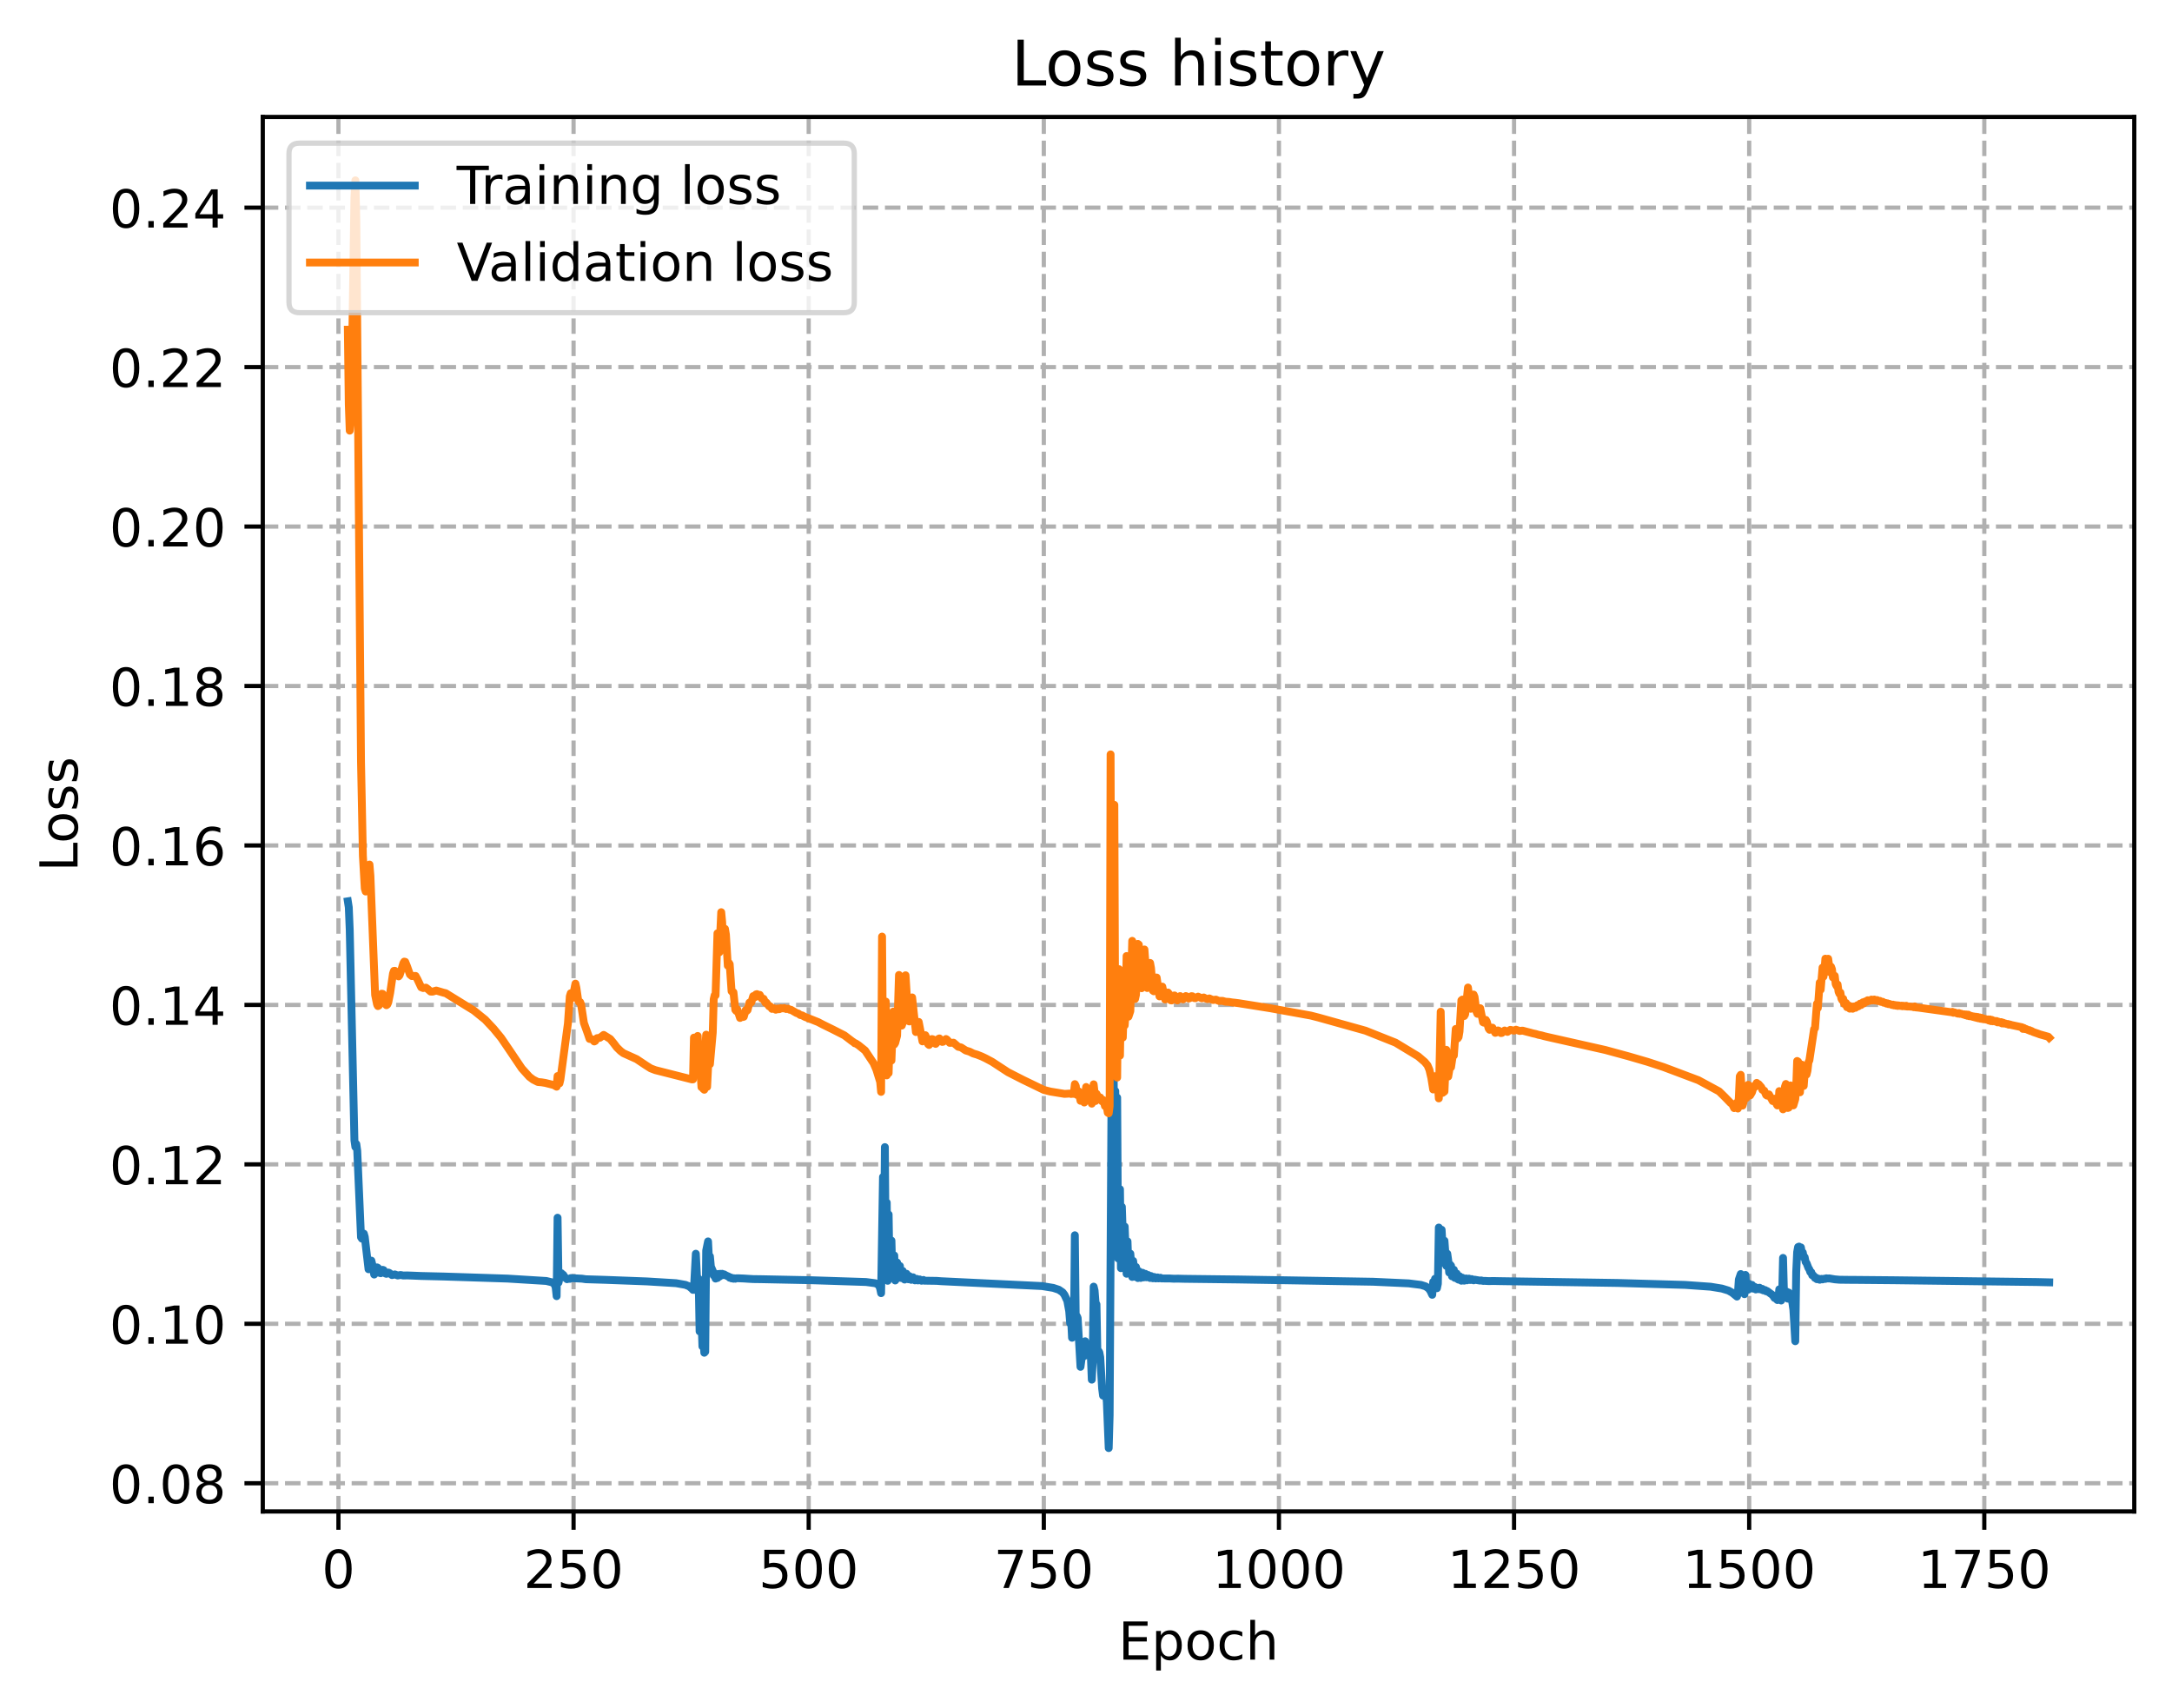 <?xml version="1.0" encoding="utf-8" standalone="no"?>
<!DOCTYPE svg PUBLIC "-//W3C//DTD SVG 1.1//EN"
  "http://www.w3.org/Graphics/SVG/1.1/DTD/svg11.dtd">
<!-- Created with matplotlib (https://matplotlib.org/) -->
<svg height="325.986pt" version="1.1" viewBox="0 0 414.464 325.986" width="414.464pt" xmlns="http://www.w3.org/2000/svg" xmlns:xlink="http://www.w3.org/1999/xlink">
 <defs>
  <style type="text/css">
*{stroke-linecap:butt;stroke-linejoin:round;}
  </style>
 </defs>
 <g id="figure_1">
  <g id="patch_1">
   <path d="M 0 325.986 
L 414.464 325.986 
L 414.464 0 
L 0 0 
z
" style="fill:#ffffff;"/>
  </g>
  <g id="axes_1">
   <g id="patch_2">
    <path d="M 50.144 288.43 
L 407.264 288.43 
L 407.264 22.318 
L 50.144 22.318 
z
" style="fill:#ffffff;"/>
   </g>
   <g id="matplotlib.axis_1">
    <g id="xtick_1">
     <g id="line2d_1">
      <path clip-path="url(#p7cae82fc00)" d="M 64.582 288.43 
L 64.582 22.318 
" style="fill:none;stroke:#b0b0b0;stroke-dasharray:2.96,1.28;stroke-dashoffset:0;stroke-width:0.8;"/>
     </g>
     <g id="line2d_2">
      <defs>
       <path d="M 0 0 
L 0 3.5 
" id="m98c67f113d" style="stroke:#000000;stroke-width:0.8;"/>
      </defs>
      <g>
       <use style="stroke:#000000;stroke-width:0.8;" x="64.582" xlink:href="#m98c67f113d" y="288.43"/>
      </g>
     </g>
     <g id="text_1">
      <!-- 0 -->
      <defs>
       <path d="M 31.781 66.406 
Q 24.172 66.406 20.328 58.906 
Q 16.5 51.422 16.5 36.375 
Q 16.5 21.391 20.328 13.891 
Q 24.172 6.391 31.781 6.391 
Q 39.453 6.391 43.281 13.891 
Q 47.125 21.391 47.125 36.375 
Q 47.125 51.422 43.281 58.906 
Q 39.453 66.406 31.781 66.406 
z
M 31.781 74.219 
Q 44.047 74.219 50.516 64.516 
Q 56.984 54.828 56.984 36.375 
Q 56.984 17.969 50.516 8.266 
Q 44.047 -1.422 31.781 -1.422 
Q 19.531 -1.422 13.062 8.266 
Q 6.594 17.969 6.594 36.375 
Q 6.594 54.828 13.062 64.516 
Q 19.531 74.219 31.781 74.219 
z
" id="DejaVuSans-48"/>
      </defs>
      <g transform="translate(61.401 303.029)scale(0.1 -0.1)">
       <use xlink:href="#DejaVuSans-48"/>
      </g>
     </g>
    </g>
    <g id="xtick_2">
     <g id="line2d_3">
      <path clip-path="url(#p7cae82fc00)" d="M 109.448 288.43 
L 109.448 22.318 
" style="fill:none;stroke:#b0b0b0;stroke-dasharray:2.96,1.28;stroke-dashoffset:0;stroke-width:0.8;"/>
     </g>
     <g id="line2d_4">
      <g>
       <use style="stroke:#000000;stroke-width:0.8;" x="109.448" xlink:href="#m98c67f113d" y="288.43"/>
      </g>
     </g>
     <g id="text_2">
      <!-- 250 -->
      <defs>
       <path d="M 19.188 8.297 
L 53.609 8.297 
L 53.609 0 
L 7.328 0 
L 7.328 8.297 
Q 12.938 14.109 22.625 23.891 
Q 32.328 33.688 34.812 36.531 
Q 39.547 41.844 41.422 45.531 
Q 43.312 49.219 43.312 52.781 
Q 43.312 58.594 39.234 62.25 
Q 35.156 65.922 28.609 65.922 
Q 23.969 65.922 18.812 64.312 
Q 13.672 62.703 7.812 59.422 
L 7.812 69.391 
Q 13.766 71.781 18.938 73 
Q 24.125 74.219 28.422 74.219 
Q 39.75 74.219 46.484 68.547 
Q 53.219 62.891 53.219 53.422 
Q 53.219 48.922 51.531 44.891 
Q 49.859 40.875 45.406 35.406 
Q 44.188 33.984 37.641 27.219 
Q 31.109 20.453 19.188 8.297 
z
" id="DejaVuSans-50"/>
       <path d="M 10.797 72.906 
L 49.516 72.906 
L 49.516 64.594 
L 19.828 64.594 
L 19.828 46.734 
Q 21.969 47.469 24.109 47.828 
Q 26.266 48.188 28.422 48.188 
Q 40.625 48.188 47.75 41.5 
Q 54.891 34.812 54.891 23.391 
Q 54.891 11.625 47.562 5.094 
Q 40.234 -1.422 26.906 -1.422 
Q 22.312 -1.422 17.547 -0.641 
Q 12.797 0.141 7.719 1.703 
L 7.719 11.625 
Q 12.109 9.234 16.797 8.062 
Q 21.484 6.891 26.703 6.891 
Q 35.156 6.891 40.078 11.328 
Q 45.016 15.766 45.016 23.391 
Q 45.016 31 40.078 35.438 
Q 35.156 39.891 26.703 39.891 
Q 22.75 39.891 18.812 39.016 
Q 14.891 38.141 10.797 36.281 
z
" id="DejaVuSans-53"/>
      </defs>
      <g transform="translate(99.905 303.029)scale(0.1 -0.1)">
       <use xlink:href="#DejaVuSans-50"/>
       <use x="63.623" xlink:href="#DejaVuSans-53"/>
       <use x="127.246" xlink:href="#DejaVuSans-48"/>
      </g>
     </g>
    </g>
    <g id="xtick_3">
     <g id="line2d_5">
      <path clip-path="url(#p7cae82fc00)" d="M 154.315 288.43 
L 154.315 22.318 
" style="fill:none;stroke:#b0b0b0;stroke-dasharray:2.96,1.28;stroke-dashoffset:0;stroke-width:0.8;"/>
     </g>
     <g id="line2d_6">
      <g>
       <use style="stroke:#000000;stroke-width:0.8;" x="154.315" xlink:href="#m98c67f113d" y="288.43"/>
      </g>
     </g>
     <g id="text_3">
      <!-- 500 -->
      <g transform="translate(144.771 303.029)scale(0.1 -0.1)">
       <use xlink:href="#DejaVuSans-53"/>
       <use x="63.623" xlink:href="#DejaVuSans-48"/>
       <use x="127.246" xlink:href="#DejaVuSans-48"/>
      </g>
     </g>
    </g>
    <g id="xtick_4">
     <g id="line2d_7">
      <path clip-path="url(#p7cae82fc00)" d="M 199.182 288.43 
L 199.182 22.318 
" style="fill:none;stroke:#b0b0b0;stroke-dasharray:2.96,1.28;stroke-dashoffset:0;stroke-width:0.8;"/>
     </g>
     <g id="line2d_8">
      <g>
       <use style="stroke:#000000;stroke-width:0.8;" x="199.182" xlink:href="#m98c67f113d" y="288.43"/>
      </g>
     </g>
     <g id="text_4">
      <!-- 750 -->
      <defs>
       <path d="M 8.203 72.906 
L 55.078 72.906 
L 55.078 68.703 
L 28.609 0 
L 18.312 0 
L 43.219 64.594 
L 8.203 64.594 
z
" id="DejaVuSans-55"/>
      </defs>
      <g transform="translate(189.638 303.029)scale(0.1 -0.1)">
       <use xlink:href="#DejaVuSans-55"/>
       <use x="63.623" xlink:href="#DejaVuSans-53"/>
       <use x="127.246" xlink:href="#DejaVuSans-48"/>
      </g>
     </g>
    </g>
    <g id="xtick_5">
     <g id="line2d_9">
      <path clip-path="url(#p7cae82fc00)" d="M 244.048 288.43 
L 244.048 22.318 
" style="fill:none;stroke:#b0b0b0;stroke-dasharray:2.96,1.28;stroke-dashoffset:0;stroke-width:0.8;"/>
     </g>
     <g id="line2d_10">
      <g>
       <use style="stroke:#000000;stroke-width:0.8;" x="244.048" xlink:href="#m98c67f113d" y="288.43"/>
      </g>
     </g>
     <g id="text_5">
      <!-- 1000 -->
      <defs>
       <path d="M 12.406 8.297 
L 28.516 8.297 
L 28.516 63.922 
L 10.984 60.406 
L 10.984 69.391 
L 28.422 72.906 
L 38.281 72.906 
L 38.281 8.297 
L 54.391 8.297 
L 54.391 0 
L 12.406 0 
z
" id="DejaVuSans-49"/>
      </defs>
      <g transform="translate(231.323 303.029)scale(0.1 -0.1)">
       <use xlink:href="#DejaVuSans-49"/>
       <use x="63.623" xlink:href="#DejaVuSans-48"/>
       <use x="127.246" xlink:href="#DejaVuSans-48"/>
       <use x="190.869" xlink:href="#DejaVuSans-48"/>
      </g>
     </g>
    </g>
    <g id="xtick_6">
     <g id="line2d_11">
      <path clip-path="url(#p7cae82fc00)" d="M 288.915 288.43 
L 288.915 22.318 
" style="fill:none;stroke:#b0b0b0;stroke-dasharray:2.96,1.28;stroke-dashoffset:0;stroke-width:0.8;"/>
     </g>
     <g id="line2d_12">
      <g>
       <use style="stroke:#000000;stroke-width:0.8;" x="288.915" xlink:href="#m98c67f113d" y="288.43"/>
      </g>
     </g>
     <g id="text_6">
      <!-- 1250 -->
      <g transform="translate(276.19 303.029)scale(0.1 -0.1)">
       <use xlink:href="#DejaVuSans-49"/>
       <use x="63.623" xlink:href="#DejaVuSans-50"/>
       <use x="127.246" xlink:href="#DejaVuSans-53"/>
       <use x="190.869" xlink:href="#DejaVuSans-48"/>
      </g>
     </g>
    </g>
    <g id="xtick_7">
     <g id="line2d_13">
      <path clip-path="url(#p7cae82fc00)" d="M 333.781 288.43 
L 333.781 22.318 
" style="fill:none;stroke:#b0b0b0;stroke-dasharray:2.96,1.28;stroke-dashoffset:0;stroke-width:0.8;"/>
     </g>
     <g id="line2d_14">
      <g>
       <use style="stroke:#000000;stroke-width:0.8;" x="333.781" xlink:href="#m98c67f113d" y="288.43"/>
      </g>
     </g>
     <g id="text_7">
      <!-- 1500 -->
      <g transform="translate(321.056 303.029)scale(0.1 -0.1)">
       <use xlink:href="#DejaVuSans-49"/>
       <use x="63.623" xlink:href="#DejaVuSans-53"/>
       <use x="127.246" xlink:href="#DejaVuSans-48"/>
       <use x="190.869" xlink:href="#DejaVuSans-48"/>
      </g>
     </g>
    </g>
    <g id="xtick_8">
     <g id="line2d_15">
      <path clip-path="url(#p7cae82fc00)" d="M 378.648 288.43 
L 378.648 22.318 
" style="fill:none;stroke:#b0b0b0;stroke-dasharray:2.96,1.28;stroke-dashoffset:0;stroke-width:0.8;"/>
     </g>
     <g id="line2d_16">
      <g>
       <use style="stroke:#000000;stroke-width:0.8;" x="378.648" xlink:href="#m98c67f113d" y="288.43"/>
      </g>
     </g>
     <g id="text_8">
      <!-- 1750 -->
      <g transform="translate(365.923 303.029)scale(0.1 -0.1)">
       <use xlink:href="#DejaVuSans-49"/>
       <use x="63.623" xlink:href="#DejaVuSans-55"/>
       <use x="127.246" xlink:href="#DejaVuSans-53"/>
       <use x="190.869" xlink:href="#DejaVuSans-48"/>
      </g>
     </g>
    </g>
    <g id="text_9">
     <!-- Epoch -->
     <defs>
      <path d="M 9.812 72.906 
L 55.906 72.906 
L 55.906 64.594 
L 19.672 64.594 
L 19.672 43.016 
L 54.391 43.016 
L 54.391 34.719 
L 19.672 34.719 
L 19.672 8.297 
L 56.781 8.297 
L 56.781 0 
L 9.812 0 
z
" id="DejaVuSans-69"/>
      <path d="M 18.109 8.203 
L 18.109 -20.797 
L 9.078 -20.797 
L 9.078 54.688 
L 18.109 54.688 
L 18.109 46.391 
Q 20.953 51.266 25.266 53.625 
Q 29.594 56 35.594 56 
Q 45.562 56 51.781 48.094 
Q 58.016 40.188 58.016 27.297 
Q 58.016 14.406 51.781 6.484 
Q 45.562 -1.422 35.594 -1.422 
Q 29.594 -1.422 25.266 0.953 
Q 20.953 3.328 18.109 8.203 
z
M 48.688 27.297 
Q 48.688 37.203 44.609 42.844 
Q 40.531 48.484 33.406 48.484 
Q 26.266 48.484 22.188 42.844 
Q 18.109 37.203 18.109 27.297 
Q 18.109 17.391 22.188 11.75 
Q 26.266 6.109 33.406 6.109 
Q 40.531 6.109 44.609 11.75 
Q 48.688 17.391 48.688 27.297 
z
" id="DejaVuSans-112"/>
      <path d="M 30.609 48.391 
Q 23.391 48.391 19.188 42.75 
Q 14.984 37.109 14.984 27.297 
Q 14.984 17.484 19.156 11.844 
Q 23.344 6.203 30.609 6.203 
Q 37.797 6.203 41.984 11.859 
Q 46.188 17.531 46.188 27.297 
Q 46.188 37.016 41.984 42.703 
Q 37.797 48.391 30.609 48.391 
z
M 30.609 56 
Q 42.328 56 49.016 48.375 
Q 55.719 40.766 55.719 27.297 
Q 55.719 13.875 49.016 6.219 
Q 42.328 -1.422 30.609 -1.422 
Q 18.844 -1.422 12.172 6.219 
Q 5.516 13.875 5.516 27.297 
Q 5.516 40.766 12.172 48.375 
Q 18.844 56 30.609 56 
z
" id="DejaVuSans-111"/>
      <path d="M 48.781 52.594 
L 48.781 44.188 
Q 44.969 46.297 41.141 47.344 
Q 37.312 48.391 33.406 48.391 
Q 24.656 48.391 19.812 42.844 
Q 14.984 37.312 14.984 27.297 
Q 14.984 17.281 19.812 11.734 
Q 24.656 6.203 33.406 6.203 
Q 37.312 6.203 41.141 7.25 
Q 44.969 8.297 48.781 10.406 
L 48.781 2.094 
Q 45.016 0.344 40.984 -0.531 
Q 36.969 -1.422 32.422 -1.422 
Q 20.062 -1.422 12.781 6.344 
Q 5.516 14.109 5.516 27.297 
Q 5.516 40.672 12.859 48.328 
Q 20.219 56 33.016 56 
Q 37.156 56 41.109 55.141 
Q 45.062 54.297 48.781 52.594 
z
" id="DejaVuSans-99"/>
      <path d="M 54.891 33.016 
L 54.891 0 
L 45.906 0 
L 45.906 32.719 
Q 45.906 40.484 42.875 44.328 
Q 39.844 48.188 33.797 48.188 
Q 26.516 48.188 22.312 43.547 
Q 18.109 38.922 18.109 30.906 
L 18.109 0 
L 9.078 0 
L 9.078 75.984 
L 18.109 75.984 
L 18.109 46.188 
Q 21.344 51.125 25.703 53.562 
Q 30.078 56 35.797 56 
Q 45.219 56 50.047 50.172 
Q 54.891 44.344 54.891 33.016 
z
" id="DejaVuSans-104"/>
     </defs>
     <g transform="translate(213.393 316.707)scale(0.1 -0.1)">
      <use xlink:href="#DejaVuSans-69"/>
      <use x="63.184" xlink:href="#DejaVuSans-112"/>
      <use x="126.66" xlink:href="#DejaVuSans-111"/>
      <use x="187.842" xlink:href="#DejaVuSans-99"/>
      <use x="242.822" xlink:href="#DejaVuSans-104"/>
     </g>
    </g>
   </g>
   <g id="matplotlib.axis_2">
    <g id="ytick_1">
     <g id="line2d_17">
      <path clip-path="url(#p7cae82fc00)" d="M 50.144 283.045 
L 407.264 283.045 
" style="fill:none;stroke:#b0b0b0;stroke-dasharray:2.96,1.28;stroke-dashoffset:0;stroke-width:0.8;"/>
     </g>
     <g id="line2d_18">
      <defs>
       <path d="M 0 0 
L -3.5 0 
" id="mc4f8940e6f" style="stroke:#000000;stroke-width:0.8;"/>
      </defs>
      <g>
       <use style="stroke:#000000;stroke-width:0.8;" x="50.144" xlink:href="#mc4f8940e6f" y="283.045"/>
      </g>
     </g>
     <g id="text_10">
      <!-- 0.08 -->
      <defs>
       <path d="M 10.688 12.406 
L 21 12.406 
L 21 0 
L 10.688 0 
z
" id="DejaVuSans-46"/>
       <path d="M 31.781 34.625 
Q 24.75 34.625 20.719 30.859 
Q 16.703 27.094 16.703 20.516 
Q 16.703 13.922 20.719 10.156 
Q 24.75 6.391 31.781 6.391 
Q 38.812 6.391 42.859 10.172 
Q 46.922 13.969 46.922 20.516 
Q 46.922 27.094 42.891 30.859 
Q 38.875 34.625 31.781 34.625 
z
M 21.922 38.812 
Q 15.578 40.375 12.031 44.719 
Q 8.5 49.078 8.5 55.328 
Q 8.5 64.062 14.719 69.141 
Q 20.953 74.219 31.781 74.219 
Q 42.672 74.219 48.875 69.141 
Q 55.078 64.062 55.078 55.328 
Q 55.078 49.078 51.531 44.719 
Q 48 40.375 41.703 38.812 
Q 48.828 37.156 52.797 32.312 
Q 56.781 27.484 56.781 20.516 
Q 56.781 9.906 50.312 4.234 
Q 43.844 -1.422 31.781 -1.422 
Q 19.734 -1.422 13.25 4.234 
Q 6.781 9.906 6.781 20.516 
Q 6.781 27.484 10.781 32.312 
Q 14.797 37.156 21.922 38.812 
z
M 18.312 54.391 
Q 18.312 48.734 21.844 45.562 
Q 25.391 42.391 31.781 42.391 
Q 38.141 42.391 41.719 45.562 
Q 45.312 48.734 45.312 54.391 
Q 45.312 60.062 41.719 63.234 
Q 38.141 66.406 31.781 66.406 
Q 25.391 66.406 21.844 63.234 
Q 18.312 60.062 18.312 54.391 
z
" id="DejaVuSans-56"/>
      </defs>
      <g transform="translate(20.878 286.844)scale(0.1 -0.1)">
       <use xlink:href="#DejaVuSans-48"/>
       <use x="63.623" xlink:href="#DejaVuSans-46"/>
       <use x="95.41" xlink:href="#DejaVuSans-48"/>
       <use x="159.033" xlink:href="#DejaVuSans-56"/>
      </g>
     </g>
    </g>
    <g id="ytick_2">
     <g id="line2d_19">
      <path clip-path="url(#p7cae82fc00)" d="M 50.144 252.617 
L 407.264 252.617 
" style="fill:none;stroke:#b0b0b0;stroke-dasharray:2.96,1.28;stroke-dashoffset:0;stroke-width:0.8;"/>
     </g>
     <g id="line2d_20">
      <g>
       <use style="stroke:#000000;stroke-width:0.8;" x="50.144" xlink:href="#mc4f8940e6f" y="252.617"/>
      </g>
     </g>
     <g id="text_11">
      <!-- 0.10 -->
      <g transform="translate(20.878 256.417)scale(0.1 -0.1)">
       <use xlink:href="#DejaVuSans-48"/>
       <use x="63.623" xlink:href="#DejaVuSans-46"/>
       <use x="95.41" xlink:href="#DejaVuSans-49"/>
       <use x="159.033" xlink:href="#DejaVuSans-48"/>
      </g>
     </g>
    </g>
    <g id="ytick_3">
     <g id="line2d_21">
      <path clip-path="url(#p7cae82fc00)" d="M 50.144 222.19 
L 407.264 222.19 
" style="fill:none;stroke:#b0b0b0;stroke-dasharray:2.96,1.28;stroke-dashoffset:0;stroke-width:0.8;"/>
     </g>
     <g id="line2d_22">
      <g>
       <use style="stroke:#000000;stroke-width:0.8;" x="50.144" xlink:href="#mc4f8940e6f" y="222.19"/>
      </g>
     </g>
     <g id="text_12">
      <!-- 0.12 -->
      <g transform="translate(20.878 225.989)scale(0.1 -0.1)">
       <use xlink:href="#DejaVuSans-48"/>
       <use x="63.623" xlink:href="#DejaVuSans-46"/>
       <use x="95.41" xlink:href="#DejaVuSans-49"/>
       <use x="159.033" xlink:href="#DejaVuSans-50"/>
      </g>
     </g>
    </g>
    <g id="ytick_4">
     <g id="line2d_23">
      <path clip-path="url(#p7cae82fc00)" d="M 50.144 191.762 
L 407.264 191.762 
" style="fill:none;stroke:#b0b0b0;stroke-dasharray:2.96,1.28;stroke-dashoffset:0;stroke-width:0.8;"/>
     </g>
     <g id="line2d_24">
      <g>
       <use style="stroke:#000000;stroke-width:0.8;" x="50.144" xlink:href="#mc4f8940e6f" y="191.762"/>
      </g>
     </g>
     <g id="text_13">
      <!-- 0.14 -->
      <defs>
       <path d="M 37.797 64.312 
L 12.891 25.391 
L 37.797 25.391 
z
M 35.203 72.906 
L 47.609 72.906 
L 47.609 25.391 
L 58.016 25.391 
L 58.016 17.188 
L 47.609 17.188 
L 47.609 0 
L 37.797 0 
L 37.797 17.188 
L 4.891 17.188 
L 4.891 26.703 
z
" id="DejaVuSans-52"/>
      </defs>
      <g transform="translate(20.878 195.562)scale(0.1 -0.1)">
       <use xlink:href="#DejaVuSans-48"/>
       <use x="63.623" xlink:href="#DejaVuSans-46"/>
       <use x="95.41" xlink:href="#DejaVuSans-49"/>
       <use x="159.033" xlink:href="#DejaVuSans-52"/>
      </g>
     </g>
    </g>
    <g id="ytick_5">
     <g id="line2d_25">
      <path clip-path="url(#p7cae82fc00)" d="M 50.144 161.335 
L 407.264 161.335 
" style="fill:none;stroke:#b0b0b0;stroke-dasharray:2.96,1.28;stroke-dashoffset:0;stroke-width:0.8;"/>
     </g>
     <g id="line2d_26">
      <g>
       <use style="stroke:#000000;stroke-width:0.8;" x="50.144" xlink:href="#mc4f8940e6f" y="161.335"/>
      </g>
     </g>
     <g id="text_14">
      <!-- 0.16 -->
      <defs>
       <path d="M 33.016 40.375 
Q 26.375 40.375 22.484 35.828 
Q 18.609 31.297 18.609 23.391 
Q 18.609 15.531 22.484 10.953 
Q 26.375 6.391 33.016 6.391 
Q 39.656 6.391 43.531 10.953 
Q 47.406 15.531 47.406 23.391 
Q 47.406 31.297 43.531 35.828 
Q 39.656 40.375 33.016 40.375 
z
M 52.594 71.297 
L 52.594 62.312 
Q 48.875 64.062 45.094 64.984 
Q 41.312 65.922 37.594 65.922 
Q 27.828 65.922 22.672 59.328 
Q 17.531 52.734 16.797 39.406 
Q 19.672 43.656 24.016 45.922 
Q 28.375 48.188 33.594 48.188 
Q 44.578 48.188 50.953 41.516 
Q 57.328 34.859 57.328 23.391 
Q 57.328 12.156 50.688 5.359 
Q 44.047 -1.422 33.016 -1.422 
Q 20.359 -1.422 13.672 8.266 
Q 6.984 17.969 6.984 36.375 
Q 6.984 53.656 15.188 63.938 
Q 23.391 74.219 37.203 74.219 
Q 40.922 74.219 44.703 73.484 
Q 48.484 72.75 52.594 71.297 
z
" id="DejaVuSans-54"/>
      </defs>
      <g transform="translate(20.878 165.134)scale(0.1 -0.1)">
       <use xlink:href="#DejaVuSans-48"/>
       <use x="63.623" xlink:href="#DejaVuSans-46"/>
       <use x="95.41" xlink:href="#DejaVuSans-49"/>
       <use x="159.033" xlink:href="#DejaVuSans-54"/>
      </g>
     </g>
    </g>
    <g id="ytick_6">
     <g id="line2d_27">
      <path clip-path="url(#p7cae82fc00)" d="M 50.144 130.908 
L 407.264 130.908 
" style="fill:none;stroke:#b0b0b0;stroke-dasharray:2.96,1.28;stroke-dashoffset:0;stroke-width:0.8;"/>
     </g>
     <g id="line2d_28">
      <g>
       <use style="stroke:#000000;stroke-width:0.8;" x="50.144" xlink:href="#mc4f8940e6f" y="130.908"/>
      </g>
     </g>
     <g id="text_15">
      <!-- 0.18 -->
      <g transform="translate(20.878 134.707)scale(0.1 -0.1)">
       <use xlink:href="#DejaVuSans-48"/>
       <use x="63.623" xlink:href="#DejaVuSans-46"/>
       <use x="95.41" xlink:href="#DejaVuSans-49"/>
       <use x="159.033" xlink:href="#DejaVuSans-56"/>
      </g>
     </g>
    </g>
    <g id="ytick_7">
     <g id="line2d_29">
      <path clip-path="url(#p7cae82fc00)" d="M 50.144 100.48 
L 407.264 100.48 
" style="fill:none;stroke:#b0b0b0;stroke-dasharray:2.96,1.28;stroke-dashoffset:0;stroke-width:0.8;"/>
     </g>
     <g id="line2d_30">
      <g>
       <use style="stroke:#000000;stroke-width:0.8;" x="50.144" xlink:href="#mc4f8940e6f" y="100.48"/>
      </g>
     </g>
     <g id="text_16">
      <!-- 0.20 -->
      <g transform="translate(20.878 104.279)scale(0.1 -0.1)">
       <use xlink:href="#DejaVuSans-48"/>
       <use x="63.623" xlink:href="#DejaVuSans-46"/>
       <use x="95.41" xlink:href="#DejaVuSans-50"/>
       <use x="159.033" xlink:href="#DejaVuSans-48"/>
      </g>
     </g>
    </g>
    <g id="ytick_8">
     <g id="line2d_31">
      <path clip-path="url(#p7cae82fc00)" d="M 50.144 70.053 
L 407.264 70.053 
" style="fill:none;stroke:#b0b0b0;stroke-dasharray:2.96,1.28;stroke-dashoffset:0;stroke-width:0.8;"/>
     </g>
     <g id="line2d_32">
      <g>
       <use style="stroke:#000000;stroke-width:0.8;" x="50.144" xlink:href="#mc4f8940e6f" y="70.053"/>
      </g>
     </g>
     <g id="text_17">
      <!-- 0.22 -->
      <g transform="translate(20.878 73.852)scale(0.1 -0.1)">
       <use xlink:href="#DejaVuSans-48"/>
       <use x="63.623" xlink:href="#DejaVuSans-46"/>
       <use x="95.41" xlink:href="#DejaVuSans-50"/>
       <use x="159.033" xlink:href="#DejaVuSans-50"/>
      </g>
     </g>
    </g>
    <g id="ytick_9">
     <g id="line2d_33">
      <path clip-path="url(#p7cae82fc00)" d="M 50.144 39.625 
L 407.264 39.625 
" style="fill:none;stroke:#b0b0b0;stroke-dasharray:2.96,1.28;stroke-dashoffset:0;stroke-width:0.8;"/>
     </g>
     <g id="line2d_34">
      <g>
       <use style="stroke:#000000;stroke-width:0.8;" x="50.144" xlink:href="#mc4f8940e6f" y="39.625"/>
      </g>
     </g>
     <g id="text_18">
      <!-- 0.24 -->
      <g transform="translate(20.878 43.424)scale(0.1 -0.1)">
       <use xlink:href="#DejaVuSans-48"/>
       <use x="63.623" xlink:href="#DejaVuSans-46"/>
       <use x="95.41" xlink:href="#DejaVuSans-50"/>
       <use x="159.033" xlink:href="#DejaVuSans-52"/>
      </g>
     </g>
    </g>
    <g id="text_19">
     <!-- Loss -->
     <defs>
      <path d="M 9.812 72.906 
L 19.672 72.906 
L 19.672 8.297 
L 55.172 8.297 
L 55.172 0 
L 9.812 0 
z
" id="DejaVuSans-76"/>
      <path d="M 44.281 53.078 
L 44.281 44.578 
Q 40.484 46.531 36.375 47.5 
Q 32.281 48.484 27.875 48.484 
Q 21.188 48.484 17.844 46.438 
Q 14.5 44.391 14.5 40.281 
Q 14.5 37.156 16.891 35.375 
Q 19.281 33.594 26.516 31.984 
L 29.594 31.297 
Q 39.156 29.25 43.188 25.516 
Q 47.219 21.781 47.219 15.094 
Q 47.219 7.469 41.188 3.016 
Q 35.156 -1.422 24.609 -1.422 
Q 20.219 -1.422 15.453 -0.562 
Q 10.688 0.297 5.422 2 
L 5.422 11.281 
Q 10.406 8.688 15.234 7.391 
Q 20.062 6.109 24.812 6.109 
Q 31.156 6.109 34.562 8.281 
Q 37.984 10.453 37.984 14.406 
Q 37.984 18.062 35.516 20.016 
Q 33.062 21.969 24.703 23.781 
L 21.578 24.516 
Q 13.234 26.266 9.516 29.906 
Q 5.812 33.547 5.812 39.891 
Q 5.812 47.609 11.281 51.797 
Q 16.75 56 26.812 56 
Q 31.781 56 36.172 55.266 
Q 40.578 54.547 44.281 53.078 
z
" id="DejaVuSans-115"/>
     </defs>
     <g transform="translate(14.798 166.341)rotate(-90)scale(0.1 -0.1)">
      <use xlink:href="#DejaVuSans-76"/>
      <use x="53.963" xlink:href="#DejaVuSans-111"/>
      <use x="115.145" xlink:href="#DejaVuSans-115"/>
      <use x="167.244" xlink:href="#DejaVuSans-115"/>
     </g>
    </g>
   </g>
   <g id="line2d_35">
    <path clip-path="url(#p7cae82fc00)" d="M 66.376 171.995 
L 66.556 173.149 
L 66.735 177.451 
L 67.633 217.613 
L 67.812 218.874 
L 67.992 218.316 
L 68.171 219.612 
L 68.889 236.104 
L 69.068 236.37 
L 69.427 235.411 
L 69.607 236.043 
L 70.325 242.207 
L 70.504 241.827 
L 70.863 240.564 
L 71.043 241.297 
L 71.402 243.219 
L 71.581 243.002 
L 71.94 241.85 
L 72.119 241.943 
L 72.478 242.919 
L 72.658 242.967 
L 73.017 242.323 
L 73.196 242.374 
L 73.555 243.023 
L 73.735 243.082 
L 74.094 242.838 
L 74.273 242.897 
L 74.811 243.325 
L 75.35 243.195 
L 75.888 243.4 
L 76.427 243.305 
L 76.965 243.403 
L 77.683 243.387 
L 78.58 243.42 
L 80.375 243.494 
L 84.682 243.596 
L 96.886 243.992 
L 104.244 244.445 
L 105.321 244.704 
L 105.68 244.94 
L 105.859 245.177 
L 106.039 245.679 
L 106.218 247.343 
L 106.397 232.376 
L 106.577 244.76 
L 106.936 243 
L 107.115 242.96 
L 107.295 243.276 
L 107.474 243.258 
L 107.833 243.835 
L 108.013 243.895 
L 108.192 244.107 
L 108.551 244.016 
L 108.731 244.047 
L 108.91 243.9 
L 111.064 244.007 
L 111.781 244.114 
L 115.55 244.231 
L 123.447 244.53 
L 129.01 244.87 
L 130.805 245.186 
L 131.523 245.478 
L 132.061 245.935 
L 132.241 246.147 
L 132.42 245.863 
L 132.779 239.246 
L 133.138 246.423 
L 133.317 244.011 
L 133.497 254.071 
L 133.676 250.786 
L 133.856 251.446 
L 134.035 256.931 
L 134.215 254.234 
L 134.394 258.141 
L 134.574 257.951 
L 134.753 238.65 
L 135.112 236.897 
L 135.292 240.444 
L 135.471 239.743 
L 135.65 241.684 
L 136.009 242.527 
L 136.189 243.398 
L 136.368 242.981 
L 136.548 243.991 
L 136.727 243.177 
L 136.907 243.879 
L 137.086 243.11 
L 137.266 243.622 
L 137.445 243.08 
L 137.625 243.412 
L 137.804 243.075 
L 137.984 243.321 
L 138.163 243.178 
L 138.522 243.39 
L 139.06 243.622 
L 139.24 243.828 
L 139.419 243.773 
L 139.599 243.953 
L 139.778 243.882 
L 139.958 244.015 
L 140.137 243.928 
L 140.317 244.016 
L 140.496 243.933 
L 140.855 243.93 
L 141.932 243.974 
L 142.829 244.034 
L 143.726 244.085 
L 145.342 244.107 
L 154.674 244.298 
L 165.262 244.645 
L 167.057 244.88 
L 167.595 245.165 
L 167.775 245.398 
L 167.954 245.895 
L 168.134 246.773 
L 168.493 224.595 
L 168.672 241.42 
L 168.852 218.9 
L 169.031 242.457 
L 169.211 229.484 
L 169.39 244.412 
L 169.57 231.75 
L 169.749 243.195 
L 170.108 236.74 
L 170.287 243.579 
L 170.467 240.605 
L 170.646 239.577 
L 170.826 244.353 
L 171.005 241.654 
L 171.185 240.918 
L 171.364 243.897 
L 171.544 243.339 
L 171.723 241.584 
L 171.903 243.696 
L 172.082 243.902 
L 172.262 242.53 
L 172.441 243.042 
L 172.621 244.179 
L 172.979 243.065 
L 173.159 243.909 
L 173.338 244.119 
L 173.518 243.518 
L 173.697 243.658 
L 173.877 244.228 
L 174.236 243.746 
L 174.595 244.333 
L 174.774 244.067 
L 174.954 244.048 
L 175.133 244.34 
L 175.313 244.318 
L 175.492 244.148 
L 175.851 244.403 
L 176.21 244.25 
L 176.389 244.39 
L 178.722 244.425 
L 179.62 244.493 
L 198.823 245.416 
L 200.976 245.763 
L 202.053 246.122 
L 202.771 246.614 
L 203.13 247.099 
L 203.668 248.245 
L 204.027 250.227 
L 204.207 252.53 
L 204.386 251.669 
L 204.566 255.284 
L 204.745 254.343 
L 204.924 254.467 
L 205.104 235.724 
L 205.283 252.619 
L 205.463 251.11 
L 205.642 251.484 
L 206.181 260.83 
L 206.54 258.157 
L 206.719 258.334 
L 206.899 258.781 
L 207.078 255.95 
L 207.258 257.189 
L 207.437 257.596 
L 207.796 257.019 
L 207.975 257.621 
L 208.155 258.698 
L 208.334 263.278 
L 208.514 259.809 
L 208.693 245.527 
L 208.873 246.284 
L 209.052 248.574 
L 209.232 248.9 
L 209.411 258.486 
L 209.591 257.777 
L 209.77 258.054 
L 209.95 259.007 
L 210.308 264.957 
L 210.488 266.33 
L 210.667 265.772 
L 210.847 265.627 
L 211.026 265.647 
L 211.206 267.54 
L 211.565 276.334 
L 211.744 270.061 
L 212.103 208.816 
L 212.283 235.265 
L 212.462 195.61 
L 212.642 226.956 
L 212.821 208.192 
L 213 238.736 
L 213.18 209.45 
L 213.359 240.148 
L 213.539 228.005 
L 213.718 226.938 
L 213.898 242.006 
L 214.077 230.291 
L 214.436 241.066 
L 214.616 234.056 
L 214.975 243.07 
L 215.154 236.887 
L 215.334 241.967 
L 215.513 242.614 
L 215.692 239.23 
L 216.051 243.679 
L 216.231 240.618 
L 216.59 243.648 
L 216.769 241.767 
L 216.949 242.504 
L 217.128 243.886 
L 217.308 242.586 
L 217.487 242.727 
L 217.667 243.867 
L 217.846 243.093 
L 218.026 242.882 
L 218.205 243.769 
L 218.384 243.526 
L 218.564 243.082 
L 218.743 243.741 
L 218.923 243.718 
L 219.102 243.31 
L 219.461 243.877 
L 219.641 243.505 
L 220 243.936 
L 220.179 243.675 
L 220.359 243.717 
L 220.538 243.96 
L 220.897 243.771 
L 221.076 243.956 
L 221.435 243.83 
L 221.615 243.964 
L 223.23 243.971 
L 223.948 244.013 
L 224.845 244.004 
L 226.101 244.036 
L 236.152 244.157 
L 261.995 244.592 
L 268.814 244.903 
L 271.148 245.195 
L 272.045 245.476 
L 272.583 245.845 
L 272.942 246.32 
L 273.301 247.086 
L 273.481 244.621 
L 273.66 245.015 
L 273.84 244.017 
L 274.019 243.967 
L 274.198 245.831 
L 274.378 244.97 
L 274.557 234.249 
L 274.737 240.84 
L 274.916 239.073 
L 275.096 234.673 
L 275.455 240.992 
L 275.634 236.769 
L 275.993 241.577 
L 276.173 239.235 
L 276.352 240.51 
L 276.532 242.837 
L 276.711 241.321 
L 276.89 241.525 
L 277.07 243.554 
L 277.429 242.306 
L 277.608 243.853 
L 277.788 243.76 
L 277.967 243.025 
L 278.147 244.081 
L 278.326 244.191 
L 278.506 243.54 
L 278.865 244.401 
L 279.044 243.819 
L 279.224 244.017 
L 279.403 244.389 
L 279.582 244.005 
L 279.762 243.967 
L 279.941 244.318 
L 280.3 243.995 
L 280.48 244.254 
L 280.659 244.256 
L 280.839 244.086 
L 281.198 244.323 
L 281.377 244.199 
L 282.454 244.382 
L 282.633 244.34 
L 282.992 244.433 
L 283.351 244.427 
L 284.069 244.471 
L 284.966 244.451 
L 286.043 244.474 
L 290.35 244.541 
L 308.656 244.823 
L 321.578 245.196 
L 326.423 245.541 
L 328.577 245.893 
L 329.833 246.279 
L 330.551 246.684 
L 331.448 247.423 
L 331.628 246.806 
L 331.807 244.179 
L 332.166 243.122 
L 332.346 243.409 
L 332.704 245.782 
L 332.884 246.968 
L 333.063 243.292 
L 333.243 245.938 
L 333.422 245.656 
L 333.602 246.109 
L 333.781 245.007 
L 334.14 245.776 
L 334.32 245.195 
L 334.499 245.904 
L 334.858 245.579 
L 335.038 246.065 
L 335.217 245.773 
L 335.396 245.768 
L 335.576 246.01 
L 335.755 245.731 
L 336.114 246.1 
L 336.294 245.956 
L 336.473 246.236 
L 336.832 246.183 
L 337.012 246.415 
L 337.191 246.362 
L 338.268 247.151 
L 338.627 247.695 
L 338.806 247.723 
L 339.165 248.086 
L 339.345 247.937 
L 339.524 246.039 
L 339.704 246.253 
L 339.883 248.174 
L 340.063 247.482 
L 340.242 240.043 
L 340.422 246.914 
L 340.601 246.646 
L 340.78 247.469 
L 340.96 246.501 
L 341.139 247.82 
L 341.319 246.654 
L 341.498 247.03 
L 341.678 247.994 
L 341.857 247.459 
L 342.216 249.957 
L 342.575 255.941 
L 342.755 242.717 
L 342.934 238.934 
L 343.114 237.962 
L 343.293 237.884 
L 343.472 238.248 
L 343.652 238.037 
L 343.831 239.062 
L 344.011 239.009 
L 344.19 239.963 
L 344.37 239.904 
L 344.549 240.806 
L 344.729 241.034 
L 345.088 241.965 
L 345.267 242.24 
L 345.447 242.754 
L 345.626 242.773 
L 345.806 243.353 
L 345.985 243.347 
L 346.344 243.881 
L 346.523 243.801 
L 346.703 244.107 
L 347.062 244.022 
L 347.241 244.213 
L 347.6 244.043 
L 347.78 244.145 
L 348.139 244.007 
L 348.318 244.052 
L 348.498 243.934 
L 348.856 243.984 
L 349.036 243.95 
L 349.395 244.011 
L 350.113 244.131 
L 351.01 244.208 
L 352.805 244.231 
L 354.24 244.239 
L 361.419 244.305 
L 388.698 244.65 
L 391.031 244.706 
L 391.031 244.706 
" style="fill:none;stroke:#1f77b4;stroke-linecap:square;stroke-width:1.5;"/>
   </g>
   <g id="line2d_36">
    <path clip-path="url(#p7cae82fc00)" d="M 66.376 62.914 
L 66.556 77.206 
L 66.735 82.179 
L 66.915 80.249 
L 67.274 61.428 
L 67.633 37.689 
L 67.812 34.414 
L 67.992 42.109 
L 68.351 83.382 
L 68.889 145.36 
L 69.248 163.289 
L 69.607 169.561 
L 69.786 170.126 
L 69.966 169.354 
L 70.504 164.98 
L 70.684 167.149 
L 71.581 189.859 
L 71.94 191.622 
L 72.119 191.986 
L 72.299 191.883 
L 72.837 189.623 
L 73.017 189.659 
L 73.735 191.822 
L 73.914 191.685 
L 74.094 191.273 
L 74.452 189.468 
L 74.991 185.786 
L 75.17 185.271 
L 75.35 185.259 
L 76.068 186.321 
L 76.247 186.109 
L 76.606 185.018 
L 76.965 183.8 
L 77.144 183.507 
L 77.324 183.546 
L 77.683 184.43 
L 78.221 185.953 
L 78.58 186.256 
L 79.298 186.234 
L 79.657 186.88 
L 80.375 188.404 
L 80.734 188.543 
L 81.272 188.473 
L 81.631 188.742 
L 82.17 189.221 
L 82.528 189.236 
L 83.246 189.023 
L 84.682 189.446 
L 85.041 189.523 
L 90.425 192.842 
L 92.579 194.579 
L 94.194 196.302 
L 95.629 198.051 
L 97.065 200.16 
L 99.578 203.89 
L 101.013 205.477 
L 101.731 206.016 
L 102.629 206.473 
L 103.347 206.535 
L 104.064 206.655 
L 105.68 207.06 
L 106.218 207.373 
L 106.397 205.34 
L 106.756 206.747 
L 106.936 206.005 
L 108.372 195.295 
L 108.731 190.127 
L 108.91 189.537 
L 109.089 190.202 
L 109.269 190.411 
L 109.807 187.704 
L 109.987 188.513 
L 110.346 190.99 
L 110.525 191.277 
L 110.705 191.234 
L 110.884 191.681 
L 111.423 195.202 
L 112.14 197.197 
L 112.499 198.255 
L 113.038 198.337 
L 113.397 198.741 
L 113.576 198.648 
L 113.935 198.106 
L 114.294 198.062 
L 114.473 198.035 
L 115.191 197.491 
L 116.448 198.27 
L 117.165 199.151 
L 117.704 199.868 
L 118.422 200.57 
L 118.96 200.975 
L 121.473 202.105 
L 123.267 203.306 
L 124.165 203.872 
L 125.062 204.214 
L 126.677 204.622 
L 132.061 205.987 
L 132.241 205.971 
L 132.42 198.005 
L 132.6 198.147 
L 132.779 199.077 
L 132.958 203.07 
L 133.138 197.688 
L 133.317 204.825 
L 133.497 201.855 
L 133.856 207.467 
L 134.035 201.281 
L 134.215 207.804 
L 134.394 207.955 
L 134.574 199.909 
L 134.753 197.445 
L 134.933 207.41 
L 135.292 200.076 
L 135.471 203.079 
L 136.009 197.034 
L 136.189 190.685 
L 136.368 189.923 
L 136.548 189.945 
L 136.907 178.096 
L 137.266 181.733 
L 137.625 174.072 
L 137.804 175.941 
L 137.984 179.813 
L 138.163 179.74 
L 138.342 177.247 
L 138.522 178.341 
L 138.881 184.288 
L 139.06 183.707 
L 139.24 183.987 
L 139.599 189.149 
L 139.778 189.343 
L 139.958 189.351 
L 140.317 192.708 
L 140.496 192.93 
L 140.676 192.592 
L 141.214 194.254 
L 141.393 193.675 
L 141.573 193.595 
L 141.752 194.078 
L 141.932 194.025 
L 142.291 192.757 
L 142.47 192.927 
L 142.65 192.751 
L 143.009 191.324 
L 143.188 191.423 
L 143.368 191.284 
L 143.726 190.085 
L 143.906 190.317 
L 144.085 190.282 
L 144.265 189.757 
L 144.444 189.707 
L 144.624 190.087 
L 144.803 190.03 
L 144.983 189.851 
L 145.342 190.546 
L 145.701 190.594 
L 146.06 191.354 
L 146.239 191.319 
L 146.777 192.044 
L 146.957 192.02 
L 147.316 192.526 
L 147.675 192.396 
L 148.034 192.685 
L 148.393 192.458 
L 148.572 192.591 
L 148.752 192.568 
L 148.931 192.396 
L 149.469 192.43 
L 149.649 192.374 
L 150.008 192.546 
L 150.367 192.485 
L 150.726 192.697 
L 150.905 192.68 
L 151.982 193.308 
L 152.341 193.419 
L 152.7 193.692 
L 153.059 193.759 
L 153.597 194.05 
L 153.956 194.183 
L 154.315 194.333 
L 154.674 194.464 
L 155.571 194.826 
L 156.11 195.038 
L 157.007 195.509 
L 158.981 196.48 
L 161.135 197.579 
L 162.57 198.675 
L 162.929 198.92 
L 163.109 199.091 
L 163.288 199.106 
L 163.827 199.459 
L 165.083 200.467 
L 166.698 202.89 
L 167.237 204.138 
L 167.954 206.453 
L 168.134 208.361 
L 168.313 178.728 
L 168.493 201.366 
L 168.672 195.898 
L 168.852 202.416 
L 169.031 191.126 
L 169.211 205.212 
L 169.39 196.53 
L 169.57 204.778 
L 169.749 198.541 
L 169.929 196.532 
L 170.108 202.382 
L 170.467 193.037 
L 170.646 199.317 
L 170.826 199.012 
L 171.185 197.646 
L 171.544 186.05 
L 171.903 194.788 
L 172.082 195.707 
L 172.262 195.151 
L 172.441 192.345 
L 172.621 187.64 
L 172.8 186.111 
L 173.338 194.84 
L 173.518 194.919 
L 173.697 193.566 
L 173.877 191.215 
L 174.056 190.336 
L 174.774 196.942 
L 174.954 196.486 
L 175.313 195.01 
L 176.03 198.725 
L 176.21 198.488 
L 176.569 197.54 
L 176.748 197.933 
L 177.107 199.257 
L 177.287 199.407 
L 177.466 199.184 
L 177.825 198.282 
L 178.005 198.321 
L 178.363 199.099 
L 178.543 199.203 
L 178.722 199.007 
L 179.081 198.24 
L 179.261 198.16 
L 179.799 198.827 
L 179.979 198.79 
L 180.517 198.274 
L 180.697 198.382 
L 181.235 199.008 
L 181.953 198.975 
L 182.85 199.755 
L 183.389 199.873 
L 184.286 200.461 
L 185.004 200.679 
L 185.722 201.038 
L 186.439 201.25 
L 187.337 201.605 
L 188.055 201.946 
L 189.311 202.614 
L 192.362 204.61 
L 195.233 206.074 
L 199.182 207.983 
L 200.438 208.302 
L 203.13 208.742 
L 204.207 208.682 
L 204.386 208.758 
L 204.566 208.636 
L 204.745 208.74 
L 204.924 208.532 
L 205.104 206.881 
L 205.283 207.216 
L 205.463 208.919 
L 205.642 208.788 
L 205.822 208.256 
L 206.181 210.066 
L 206.36 209.994 
L 206.54 209.076 
L 206.719 209.344 
L 206.899 210.39 
L 207.258 207.431 
L 207.616 209.837 
L 207.975 207.819 
L 208.334 210.607 
L 208.514 209.371 
L 208.693 206.919 
L 209.052 210.1 
L 209.232 208.71 
L 209.411 209.053 
L 209.591 209.781 
L 209.95 209.426 
L 210.308 210.173 
L 210.488 209.903 
L 210.667 210.326 
L 210.847 211.069 
L 211.026 210.673 
L 211.206 211.289 
L 211.385 212.33 
L 211.565 212.45 
L 211.744 211.074 
L 211.924 143.958 
L 212.103 197.283 
L 212.283 200.276 
L 212.642 153.586 
L 212.821 201.325 
L 213 192.732 
L 213.18 205.625 
L 213.359 185.475 
L 213.539 184.95 
L 213.718 201.439 
L 213.898 190.26 
L 214.257 197.998 
L 214.436 192.466 
L 214.616 195.675 
L 214.795 193.335 
L 214.975 182.44 
L 215.334 194.01 
L 215.692 192.94 
L 216.051 179.543 
L 216.231 182.494 
L 216.41 188.971 
L 216.59 190.635 
L 216.769 189.838 
L 217.128 180.122 
L 217.308 180.257 
L 217.667 188.301 
L 217.846 188.58 
L 218.026 186.526 
L 218.205 182.651 
L 218.384 181.19 
L 218.923 188.542 
L 219.102 187.842 
L 219.461 183.754 
L 219.641 184.741 
L 220 189.042 
L 220.179 189.164 
L 220.538 186.543 
L 220.717 186.543 
L 221.256 190.135 
L 221.435 189.63 
L 221.794 188.275 
L 222.333 190.729 
L 222.512 190.555 
L 222.871 189.395 
L 223.051 189.621 
L 223.409 190.891 
L 223.589 190.91 
L 223.948 189.994 
L 224.127 189.959 
L 224.486 190.801 
L 224.666 190.907 
L 225.204 190.081 
L 225.743 190.706 
L 226.101 190.265 
L 226.281 190.077 
L 226.46 190.153 
L 226.819 190.554 
L 226.999 190.496 
L 227.358 190.095 
L 227.537 190.116 
L 227.896 190.462 
L 228.076 190.486 
L 228.614 190.187 
L 229.332 190.506 
L 229.691 190.345 
L 230.05 190.537 
L 230.409 190.655 
L 230.768 190.531 
L 231.127 190.693 
L 231.485 190.823 
L 232.024 190.758 
L 232.562 190.998 
L 233.28 190.991 
L 233.819 191.149 
L 234.536 191.194 
L 235.075 191.285 
L 235.613 191.341 
L 236.331 191.431 
L 242.433 192.406 
L 250.15 193.803 
L 251.586 194.171 
L 260.559 196.678 
L 266.302 198.966 
L 270.609 201.572 
L 271.865 202.647 
L 272.404 203.295 
L 272.763 204.155 
L 273.122 205.696 
L 273.481 207.903 
L 273.66 205.652 
L 273.84 205.367 
L 274.019 207.772 
L 274.198 207.879 
L 274.378 207.083 
L 274.557 209.608 
L 274.916 193.063 
L 275.275 208.552 
L 275.634 208.281 
L 275.993 200.334 
L 276.173 201.981 
L 276.352 205.437 
L 276.711 203.342 
L 276.89 203.657 
L 277.249 201.251 
L 277.429 201.424 
L 277.788 196.349 
L 277.967 197.029 
L 278.147 198.167 
L 278.326 197.902 
L 278.506 196.847 
L 278.865 190.888 
L 279.044 190.75 
L 279.403 193.883 
L 279.582 193.566 
L 280.121 188.446 
L 280.659 192.501 
L 280.839 192.069 
L 281.198 189.79 
L 281.377 190.232 
L 281.736 193.029 
L 281.916 193.465 
L 282.095 193.123 
L 282.274 192.476 
L 282.454 192.396 
L 282.992 195.073 
L 283.172 195.158 
L 283.531 194.627 
L 283.71 194.95 
L 284.069 196.28 
L 284.249 196.512 
L 284.428 196.398 
L 284.608 196.135 
L 284.787 196.105 
L 285.325 197.095 
L 285.505 197.038 
L 285.864 196.636 
L 286.043 196.715 
L 286.402 197.138 
L 286.582 197.115 
L 287.12 196.647 
L 287.658 196.911 
L 288.197 196.524 
L 288.915 196.678 
L 289.274 196.497 
L 289.633 196.619 
L 289.991 196.74 
L 290.53 196.669 
L 291.427 196.91 
L 291.966 197.044 
L 292.504 197.195 
L 293.042 197.307 
L 293.581 197.472 
L 294.119 197.574 
L 294.658 197.73 
L 295.375 197.899 
L 306.323 200.365 
L 310.81 201.586 
L 314.399 202.634 
L 317.45 203.631 
L 324.09 206.129 
L 328.038 208.264 
L 329.115 209.32 
L 330.192 210.432 
L 330.551 210.714 
L 330.91 211.455 
L 331.448 210.404 
L 331.628 211.54 
L 331.807 209.418 
L 331.987 205.389 
L 332.166 205.104 
L 332.525 210.979 
L 332.704 210.347 
L 332.884 209.062 
L 333.243 209.529 
L 333.422 208.833 
L 333.602 207.007 
L 333.961 209.035 
L 334.32 208.431 
L 334.679 207.249 
L 334.858 207.426 
L 335.217 206.646 
L 335.396 206.905 
L 335.576 206.887 
L 336.114 207.501 
L 336.294 207.962 
L 336.653 208.124 
L 337.012 208.951 
L 337.191 209.073 
L 337.55 208.841 
L 338.268 210.113 
L 338.627 209.662 
L 338.806 209.839 
L 338.986 210.68 
L 339.165 210.95 
L 339.345 210.84 
L 339.524 208.217 
L 339.883 210.831 
L 340.063 210.138 
L 340.242 211.691 
L 340.422 210.786 
L 340.601 207.385 
L 340.78 206.854 
L 340.96 210.266 
L 341.139 211.431 
L 341.319 211.376 
L 341.678 207.132 
L 341.857 207.89 
L 342.037 210.358 
L 342.216 210.938 
L 342.575 209.735 
L 342.755 207.381 
L 342.934 202.465 
L 343.114 202.581 
L 343.293 207.308 
L 343.472 208.446 
L 343.831 203.163 
L 344.011 206.578 
L 344.19 207.22 
L 344.37 204.83 
L 344.549 203.956 
L 344.729 205.057 
L 344.908 204.323 
L 345.088 202.734 
L 345.267 202.345 
L 346.164 196.381 
L 346.344 196.207 
L 346.703 191.557 
L 346.882 192.355 
L 347.241 187.51 
L 347.421 188.868 
L 347.78 184.639 
L 347.959 186.371 
L 348.139 185.173 
L 348.318 182.944 
L 348.498 184.968 
L 348.677 185.086 
L 348.856 182.957 
L 349.215 185.545 
L 349.395 184.474 
L 349.574 184.954 
L 349.754 186.524 
L 350.113 186.217 
L 350.292 187.804 
L 350.472 188.163 
L 350.651 187.862 
L 350.831 189.237 
L 351.01 189.648 
L 351.19 189.419 
L 351.369 190.551 
L 351.548 190.875 
L 351.728 190.604 
L 351.907 191.56 
L 352.087 191.678 
L 352.266 191.402 
L 352.446 192.202 
L 352.625 192.158 
L 352.805 191.886 
L 352.984 192.481 
L 353.164 192.384 
L 353.343 192.08 
L 353.523 192.496 
L 353.702 192.366 
L 353.881 192.05 
L 354.061 192.318 
L 354.24 192.18 
L 354.42 191.827 
L 354.599 192.044 
L 354.779 191.88 
L 354.958 191.516 
L 355.138 191.784 
L 355.497 191.26 
L 355.676 191.471 
L 355.856 191.145 
L 356.035 191.069 
L 356.215 191.173 
L 356.394 190.878 
L 356.753 190.987 
L 357.112 190.748 
L 357.291 190.912 
L 357.65 190.74 
L 357.83 190.938 
L 358.189 190.84 
L 358.368 191.03 
L 358.727 190.994 
L 358.907 191.177 
L 359.265 191.17 
L 359.445 191.345 
L 359.804 191.387 
L 359.983 191.508 
L 360.163 191.46 
L 360.342 191.605 
L 360.522 191.569 
L 361.06 191.779 
L 361.24 191.714 
L 361.419 191.857 
L 361.599 191.789 
L 361.778 191.909 
L 361.957 191.826 
L 362.137 191.963 
L 362.316 191.867 
L 362.675 191.965 
L 362.855 191.903 
L 363.034 192.021 
L 363.214 191.927 
L 363.573 192.039 
L 363.752 191.933 
L 363.932 192.078 
L 364.291 192.072 
L 365.008 192.131 
L 365.188 192.207 
L 365.367 192.057 
L 365.547 192.239 
L 366.085 192.287 
L 372.367 193.159 
L 372.546 193.083 
L 372.725 193.262 
L 372.905 193.182 
L 373.623 193.434 
L 373.802 193.325 
L 373.982 193.473 
L 374.161 193.429 
L 374.7 193.616 
L 374.879 193.569 
L 375.059 193.736 
L 375.238 193.599 
L 375.417 193.843 
L 375.597 193.633 
L 375.776 193.918 
L 375.956 193.808 
L 376.135 193.958 
L 376.315 193.905 
L 376.494 194.058 
L 376.674 193.977 
L 376.853 194.152 
L 377.033 194.017 
L 377.212 194.247 
L 377.392 194.068 
L 377.571 194.333 
L 377.751 194.147 
L 377.93 194.407 
L 378.109 194.224 
L 378.289 194.46 
L 378.468 194.35 
L 378.648 194.519 
L 378.827 194.455 
L 379.186 194.615 
L 379.366 194.526 
L 379.545 194.752 
L 379.725 194.538 
L 379.904 194.858 
L 380.084 194.625 
L 380.263 194.891 
L 380.443 194.768 
L 380.801 194.945 
L 380.981 194.838 
L 381.16 195.096 
L 381.34 194.961 
L 381.699 195.163 
L 381.878 195.049 
L 382.058 195.303 
L 382.237 195.161 
L 382.417 195.324 
L 382.596 195.291 
L 382.955 195.423 
L 383.135 195.403 
L 383.314 195.539 
L 383.493 195.492 
L 383.852 195.606 
L 385.827 196.026 
L 386.006 196.339 
L 386.185 196.16 
L 386.365 196.37 
L 386.544 196.332 
L 387.083 196.592 
L 387.262 196.581 
L 387.442 196.742 
L 387.621 196.73 
L 387.98 196.935 
L 388.877 197.243 
L 389.236 197.381 
L 390.852 197.835 
L 391.031 198.027 
L 391.031 198.027 
" style="fill:none;stroke:#ff7f0e;stroke-linecap:square;stroke-width:1.5;"/>
   </g>
   <g id="patch_3">
    <path d="M 50.144 288.43 
L 50.144 22.318 
" style="fill:none;stroke:#000000;stroke-linecap:square;stroke-linejoin:miter;stroke-width:0.8;"/>
   </g>
   <g id="patch_4">
    <path d="M 407.264 288.43 
L 407.264 22.318 
" style="fill:none;stroke:#000000;stroke-linecap:square;stroke-linejoin:miter;stroke-width:0.8;"/>
   </g>
   <g id="patch_5">
    <path d="M 50.144 288.43 
L 407.264 288.43 
" style="fill:none;stroke:#000000;stroke-linecap:square;stroke-linejoin:miter;stroke-width:0.8;"/>
   </g>
   <g id="patch_6">
    <path d="M 50.144 22.318 
L 407.264 22.318 
" style="fill:none;stroke:#000000;stroke-linecap:square;stroke-linejoin:miter;stroke-width:0.8;"/>
   </g>
   <g id="text_20">
    <!-- Loss history -->
    <defs>
     <path id="DejaVuSans-32"/>
     <path d="M 9.422 54.688 
L 18.406 54.688 
L 18.406 0 
L 9.422 0 
z
M 9.422 75.984 
L 18.406 75.984 
L 18.406 64.594 
L 9.422 64.594 
z
" id="DejaVuSans-105"/>
     <path d="M 18.312 70.219 
L 18.312 54.688 
L 36.812 54.688 
L 36.812 47.703 
L 18.312 47.703 
L 18.312 18.016 
Q 18.312 11.328 20.141 9.422 
Q 21.969 7.516 27.594 7.516 
L 36.812 7.516 
L 36.812 0 
L 27.594 0 
Q 17.188 0 13.234 3.875 
Q 9.281 7.766 9.281 18.016 
L 9.281 47.703 
L 2.688 47.703 
L 2.688 54.688 
L 9.281 54.688 
L 9.281 70.219 
z
" id="DejaVuSans-116"/>
     <path d="M 41.109 46.297 
Q 39.594 47.172 37.812 47.578 
Q 36.031 48 33.891 48 
Q 26.266 48 22.188 43.047 
Q 18.109 38.094 18.109 28.812 
L 18.109 0 
L 9.078 0 
L 9.078 54.688 
L 18.109 54.688 
L 18.109 46.188 
Q 20.953 51.172 25.484 53.578 
Q 30.031 56 36.531 56 
Q 37.453 56 38.578 55.875 
Q 39.703 55.766 41.062 55.516 
z
" id="DejaVuSans-114"/>
     <path d="M 32.172 -5.078 
Q 28.375 -14.844 24.75 -17.812 
Q 21.141 -20.797 15.094 -20.797 
L 7.906 -20.797 
L 7.906 -13.281 
L 13.188 -13.281 
Q 16.891 -13.281 18.938 -11.516 
Q 21 -9.766 23.484 -3.219 
L 25.094 0.875 
L 2.984 54.688 
L 12.5 54.688 
L 29.594 11.922 
L 46.688 54.688 
L 56.203 54.688 
z
" id="DejaVuSans-121"/>
    </defs>
    <g transform="translate(193 16.318)scale(0.12 -0.12)">
     <use xlink:href="#DejaVuSans-76"/>
     <use x="53.963" xlink:href="#DejaVuSans-111"/>
     <use x="115.145" xlink:href="#DejaVuSans-115"/>
     <use x="167.244" xlink:href="#DejaVuSans-115"/>
     <use x="219.344" xlink:href="#DejaVuSans-32"/>
     <use x="251.131" xlink:href="#DejaVuSans-104"/>
     <use x="314.51" xlink:href="#DejaVuSans-105"/>
     <use x="342.293" xlink:href="#DejaVuSans-115"/>
     <use x="394.393" xlink:href="#DejaVuSans-116"/>
     <use x="433.602" xlink:href="#DejaVuSans-111"/>
     <use x="494.783" xlink:href="#DejaVuSans-114"/>
     <use x="535.896" xlink:href="#DejaVuSans-121"/>
    </g>
   </g>
   <g id="legend_1">
    <g id="patch_7">
     <path d="M 57.144 59.674 
L 161.019 59.674 
Q 163.019 59.674 163.019 57.674 
L 163.019 29.318 
Q 163.019 27.318 161.019 27.318 
L 57.144 27.318 
Q 55.144 27.318 55.144 29.318 
L 55.144 57.674 
Q 55.144 59.674 57.144 59.674 
z
" style="fill:#ffffff;opacity:0.8;stroke:#cccccc;stroke-linejoin:miter;"/>
    </g>
    <g id="line2d_37">
     <path d="M 59.144 35.417 
L 79.144 35.417 
" style="fill:none;stroke:#1f77b4;stroke-linecap:square;stroke-width:1.5;"/>
    </g>
    <g id="line2d_38"/>
    <g id="text_21">
     <!-- Training loss -->
     <defs>
      <path d="M -0.297 72.906 
L 61.375 72.906 
L 61.375 64.594 
L 35.5 64.594 
L 35.5 0 
L 25.594 0 
L 25.594 64.594 
L -0.297 64.594 
z
" id="DejaVuSans-84"/>
      <path d="M 34.281 27.484 
Q 23.391 27.484 19.188 25 
Q 14.984 22.516 14.984 16.5 
Q 14.984 11.719 18.141 8.906 
Q 21.297 6.109 26.703 6.109 
Q 34.188 6.109 38.703 11.406 
Q 43.219 16.703 43.219 25.484 
L 43.219 27.484 
z
M 52.203 31.203 
L 52.203 0 
L 43.219 0 
L 43.219 8.297 
Q 40.141 3.328 35.547 0.953 
Q 30.953 -1.422 24.312 -1.422 
Q 15.922 -1.422 10.953 3.297 
Q 6 8.016 6 15.922 
Q 6 25.141 12.172 29.828 
Q 18.359 34.516 30.609 34.516 
L 43.219 34.516 
L 43.219 35.406 
Q 43.219 41.609 39.141 45 
Q 35.062 48.391 27.688 48.391 
Q 23 48.391 18.547 47.266 
Q 14.109 46.141 10.016 43.891 
L 10.016 52.203 
Q 14.938 54.109 19.578 55.047 
Q 24.219 56 28.609 56 
Q 40.484 56 46.344 49.844 
Q 52.203 43.703 52.203 31.203 
z
" id="DejaVuSans-97"/>
      <path d="M 54.891 33.016 
L 54.891 0 
L 45.906 0 
L 45.906 32.719 
Q 45.906 40.484 42.875 44.328 
Q 39.844 48.188 33.797 48.188 
Q 26.516 48.188 22.312 43.547 
Q 18.109 38.922 18.109 30.906 
L 18.109 0 
L 9.078 0 
L 9.078 54.688 
L 18.109 54.688 
L 18.109 46.188 
Q 21.344 51.125 25.703 53.562 
Q 30.078 56 35.797 56 
Q 45.219 56 50.047 50.172 
Q 54.891 44.344 54.891 33.016 
z
" id="DejaVuSans-110"/>
      <path d="M 45.406 27.984 
Q 45.406 37.75 41.375 43.109 
Q 37.359 48.484 30.078 48.484 
Q 22.859 48.484 18.828 43.109 
Q 14.797 37.75 14.797 27.984 
Q 14.797 18.266 18.828 12.891 
Q 22.859 7.516 30.078 7.516 
Q 37.359 7.516 41.375 12.891 
Q 45.406 18.266 45.406 27.984 
z
M 54.391 6.781 
Q 54.391 -7.172 48.188 -13.984 
Q 42 -20.797 29.203 -20.797 
Q 24.469 -20.797 20.266 -20.094 
Q 16.062 -19.391 12.109 -17.922 
L 12.109 -9.188 
Q 16.062 -11.328 19.922 -12.344 
Q 23.781 -13.375 27.781 -13.375 
Q 36.625 -13.375 41.016 -8.766 
Q 45.406 -4.156 45.406 5.172 
L 45.406 9.625 
Q 42.625 4.781 38.281 2.391 
Q 33.938 0 27.875 0 
Q 17.828 0 11.672 7.656 
Q 5.516 15.328 5.516 27.984 
Q 5.516 40.672 11.672 48.328 
Q 17.828 56 27.875 56 
Q 33.938 56 38.281 53.609 
Q 42.625 51.219 45.406 46.391 
L 45.406 54.688 
L 54.391 54.688 
z
" id="DejaVuSans-103"/>
      <path d="M 9.422 75.984 
L 18.406 75.984 
L 18.406 0 
L 9.422 0 
z
" id="DejaVuSans-108"/>
     </defs>
     <g transform="translate(87.144 38.917)scale(0.1 -0.1)">
      <use xlink:href="#DejaVuSans-84"/>
      <use x="46.334" xlink:href="#DejaVuSans-114"/>
      <use x="87.447" xlink:href="#DejaVuSans-97"/>
      <use x="148.727" xlink:href="#DejaVuSans-105"/>
      <use x="176.51" xlink:href="#DejaVuSans-110"/>
      <use x="239.889" xlink:href="#DejaVuSans-105"/>
      <use x="267.672" xlink:href="#DejaVuSans-110"/>
      <use x="331.051" xlink:href="#DejaVuSans-103"/>
      <use x="394.527" xlink:href="#DejaVuSans-32"/>
      <use x="426.314" xlink:href="#DejaVuSans-108"/>
      <use x="454.098" xlink:href="#DejaVuSans-111"/>
      <use x="515.279" xlink:href="#DejaVuSans-115"/>
      <use x="567.379" xlink:href="#DejaVuSans-115"/>
     </g>
    </g>
    <g id="line2d_39">
     <path d="M 59.144 50.095 
L 79.144 50.095 
" style="fill:none;stroke:#ff7f0e;stroke-linecap:square;stroke-width:1.5;"/>
    </g>
    <g id="line2d_40"/>
    <g id="text_22">
     <!-- Validation loss -->
     <defs>
      <path d="M 28.609 0 
L 0.781 72.906 
L 11.078 72.906 
L 34.188 11.531 
L 57.328 72.906 
L 67.578 72.906 
L 39.797 0 
z
" id="DejaVuSans-86"/>
      <path d="M 45.406 46.391 
L 45.406 75.984 
L 54.391 75.984 
L 54.391 0 
L 45.406 0 
L 45.406 8.203 
Q 42.578 3.328 38.25 0.953 
Q 33.938 -1.422 27.875 -1.422 
Q 17.969 -1.422 11.734 6.484 
Q 5.516 14.406 5.516 27.297 
Q 5.516 40.188 11.734 48.094 
Q 17.969 56 27.875 56 
Q 33.938 56 38.25 53.625 
Q 42.578 51.266 45.406 46.391 
z
M 14.797 27.297 
Q 14.797 17.391 18.875 11.75 
Q 22.953 6.109 30.078 6.109 
Q 37.203 6.109 41.297 11.75 
Q 45.406 17.391 45.406 27.297 
Q 45.406 37.203 41.297 42.844 
Q 37.203 48.484 30.078 48.484 
Q 22.953 48.484 18.875 42.844 
Q 14.797 37.203 14.797 27.297 
z
" id="DejaVuSans-100"/>
     </defs>
     <g transform="translate(87.144 53.595)scale(0.1 -0.1)">
      <use xlink:href="#DejaVuSans-86"/>
      <use x="60.658" xlink:href="#DejaVuSans-97"/>
      <use x="121.938" xlink:href="#DejaVuSans-108"/>
      <use x="149.721" xlink:href="#DejaVuSans-105"/>
      <use x="177.504" xlink:href="#DejaVuSans-100"/>
      <use x="240.98" xlink:href="#DejaVuSans-97"/>
      <use x="302.26" xlink:href="#DejaVuSans-116"/>
      <use x="341.469" xlink:href="#DejaVuSans-105"/>
      <use x="369.252" xlink:href="#DejaVuSans-111"/>
      <use x="430.434" xlink:href="#DejaVuSans-110"/>
      <use x="493.812" xlink:href="#DejaVuSans-32"/>
      <use x="525.6" xlink:href="#DejaVuSans-108"/>
      <use x="553.383" xlink:href="#DejaVuSans-111"/>
      <use x="614.564" xlink:href="#DejaVuSans-115"/>
      <use x="666.664" xlink:href="#DejaVuSans-115"/>
     </g>
    </g>
   </g>
  </g>
 </g>
 <defs>
  <clipPath id="p7cae82fc00">
   <rect height="266.112" width="357.12" x="50.144" y="22.318"/>
  </clipPath>
 </defs>
</svg>
